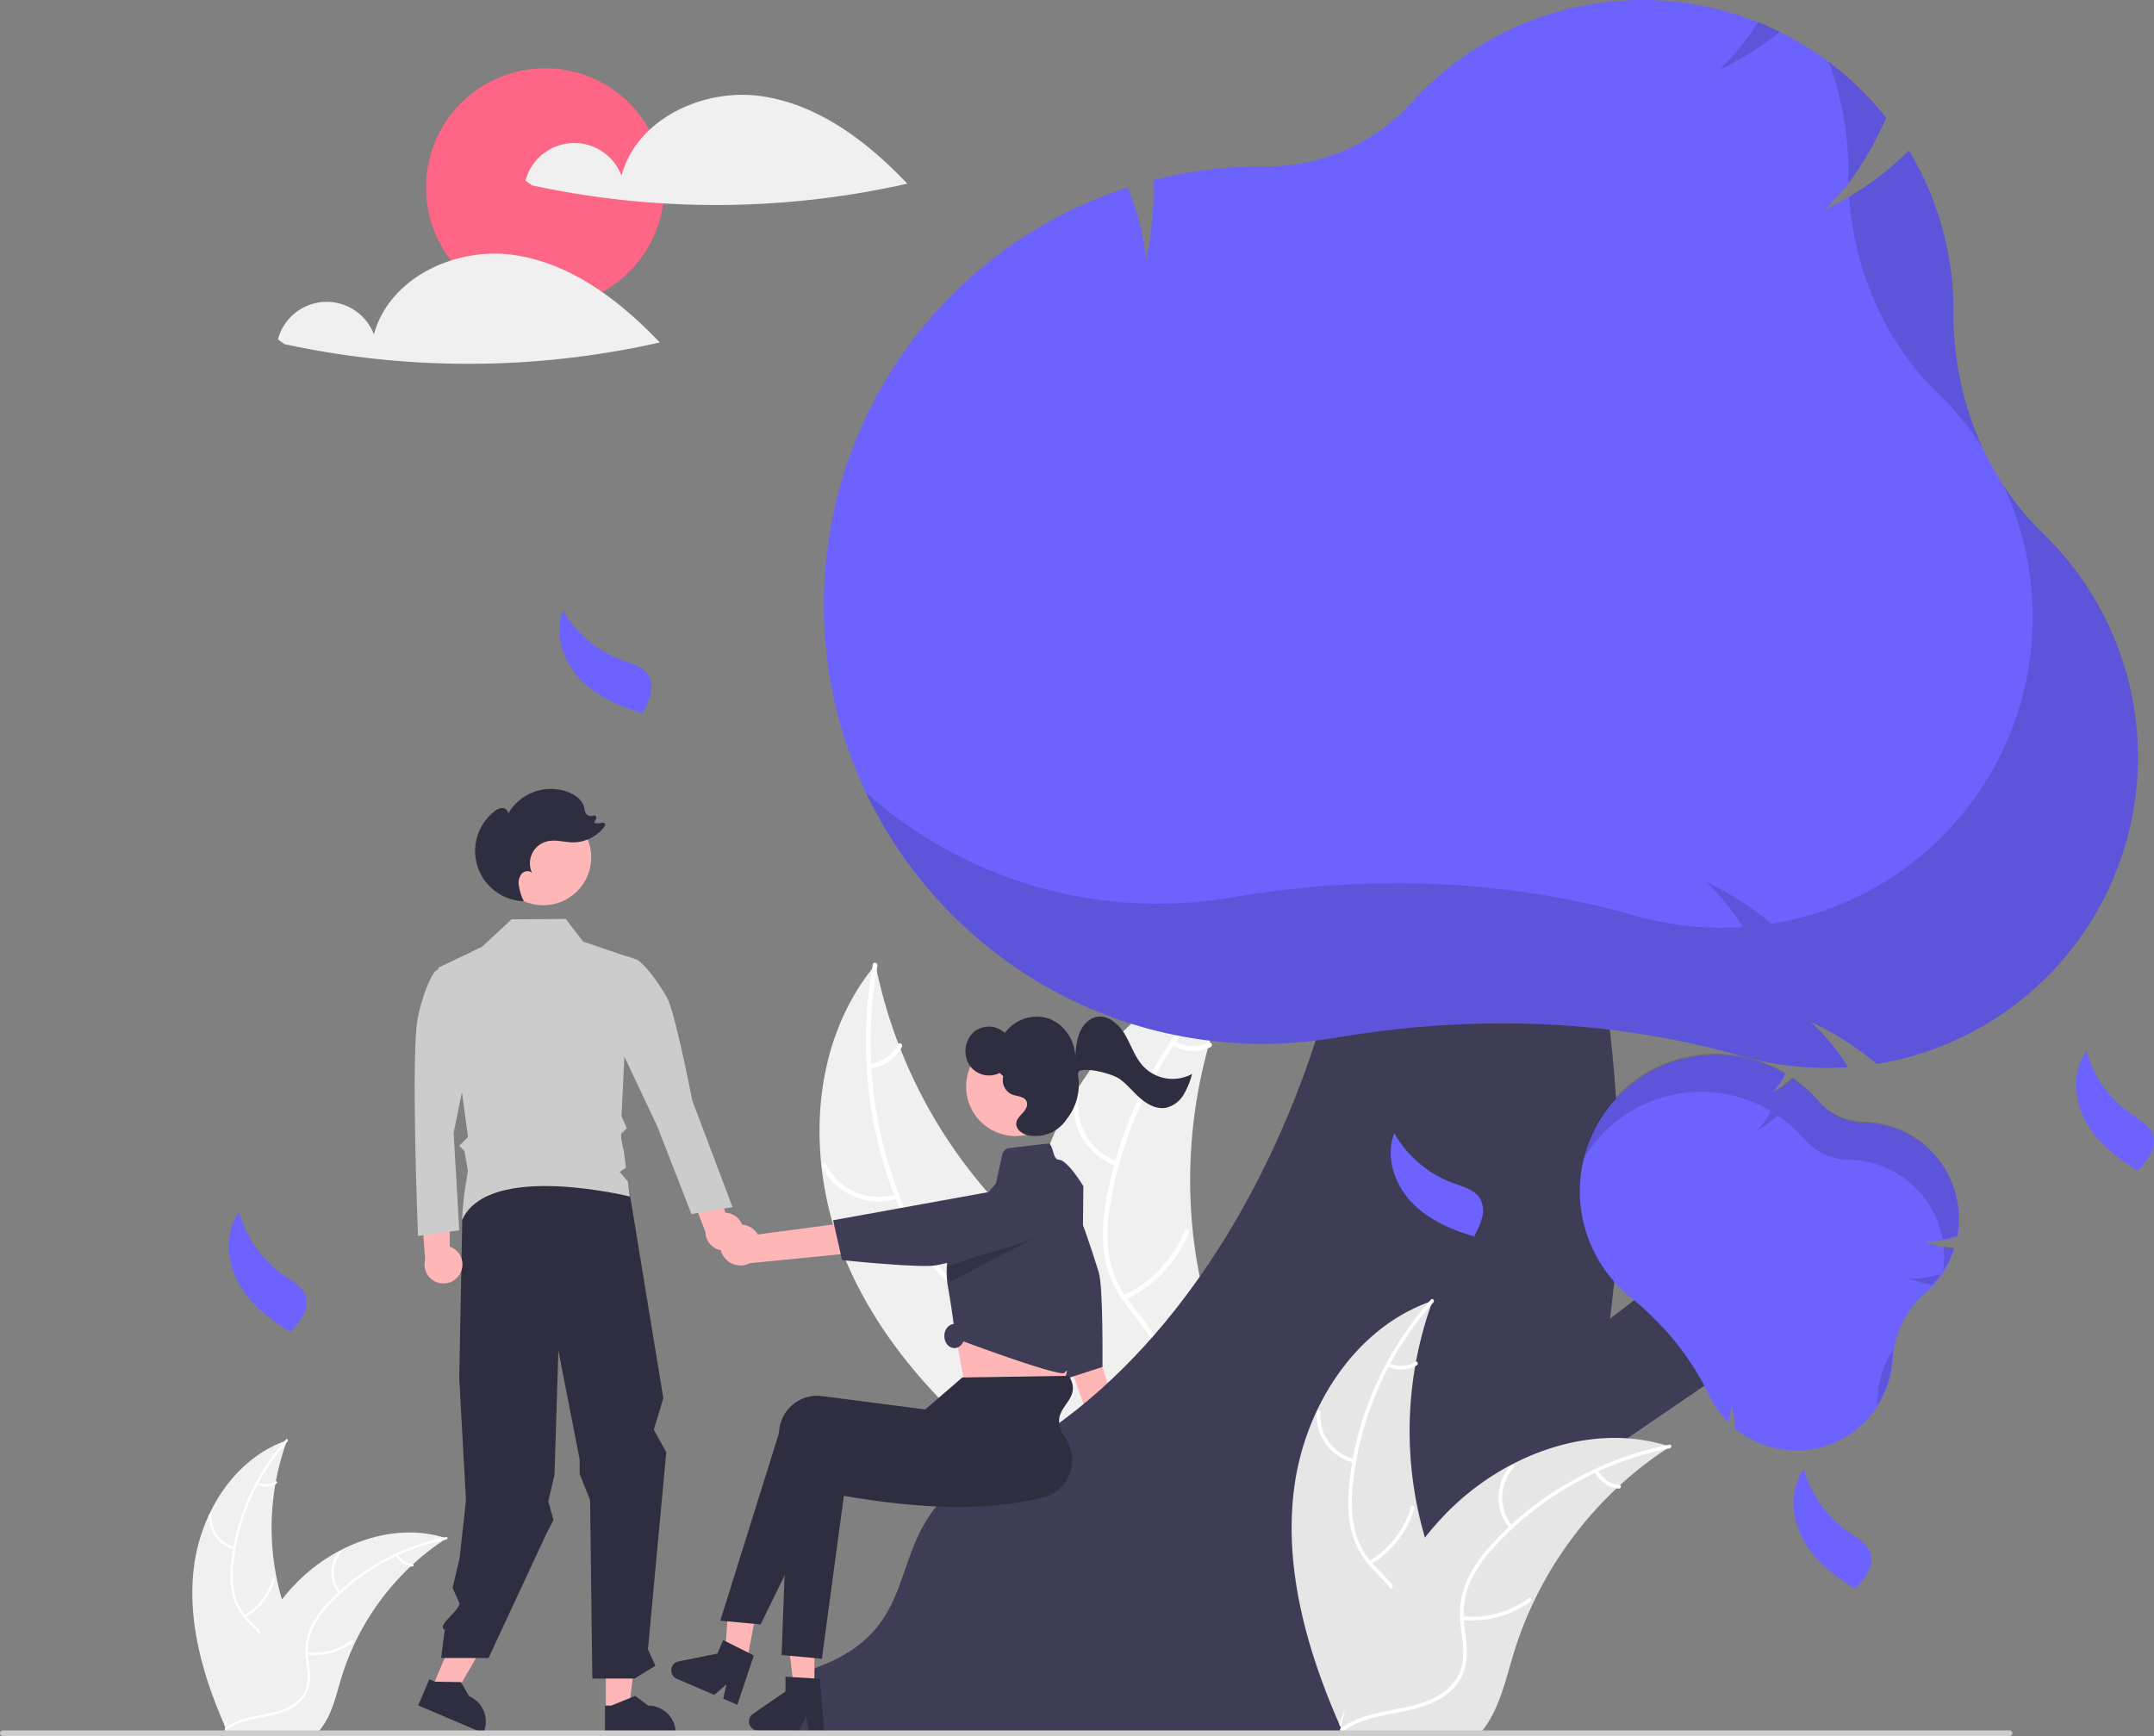 <svg xmlns="http://www.w3.org/2000/svg" data-name="Layer 1" width="922.274" height="743.359" viewBox="0 0 922.274 743.359" xmlns:xlink="http://www.w3.org/1999/xlink"><rect x="0" y="0" width="922.274" height="743.359" fill="#808080" stroke="none"/><path d="M221.893,749.355c2.922-23.498,17.485-46.651,39.895-54.298a109.099,109.099,0,0,0,.005,74.904c3.444,9.315,8.244,19.316,5.004,28.704-2.015,5.841-6.946,10.311-12.457,13.105-5.511,2.794-11.628,4.126-17.668,5.432l-1.189.983C225.897,796.534,218.971,772.853,221.893,749.355Z" transform="translate(-138.863 -78.321)" fill="#f0f0f0"/><path d="M262.011,695.502a93.25,93.25,0,0,0-23.182,52.481,40.157,40.157,0,0,0,.457,12.574,23.032,23.032,0,0,0,5.728,10.683c2.582,2.837,5.551,5.439,7.399,8.854a14.102,14.102,0,0,1,.689,11.513c-1.631,4.678-4.846,8.491-8.119,12.111-3.634,4.019-7.473,8.136-9.018,13.463-.187.646-1.178.317-.991-.327,2.688-9.27,11.686-14.535,15.977-22.884,2.002-3.896,2.843-8.419.966-12.531-1.642-3.596-4.701-6.283-7.34-9.132a24.577,24.577,0,0,1-5.99-10.237,37.124,37.124,0,0,1-.939-12.51,90.469,90.469,0,0,1,6.607-27.493,94.904,94.904,0,0,1,17.065-27.347c.446-.5,1.134.286.691.783Z" transform="translate(-138.863 -78.321)" fill="#fff"/><path d="M239.11,741.667a13.99,13.99,0,0,1-10.65-14.656c.053-.669,1.096-.618,1.043.052a12.955,12.955,0,0,0,9.934,13.612c.653.155.322,1.145-.327.991Z" transform="translate(-138.863 -78.321)" fill="#fff"/><path d="M243.516,769.973a26.966,26.966,0,0,0,12.042-15.53c.189-.645,1.18-.317.991.327A28.048,28.048,0,0,1,243.985,770.906c-.579.343-1.045-.591-.469-.932Z" transform="translate(-138.863 -78.321)" fill="#fff"/><path d="M249.311,713.033a7.919,7.919,0,0,0,7.505-.381c.574-.35,1.04.584.469.932a8.874,8.874,0,0,1-8.301.44.539.539,0,0,1-.332-.659.524.524,0,0,1,.659-.332Z" transform="translate(-138.863 -78.321)" fill="#fff"/><path d="M330.098,737.028c-.352.229-.704.458-1.057.696a104.293,104.293,0,0,0-13.335,10.411c-.326.291-.652.59-.969.89a109.948,109.948,0,0,0-23.878,32.687,106.774,106.774,0,0,0-5.849,15.132c-2.158,7.161-3.928,15.097-8.2,20.954a18.318,18.318,0,0,1-1.427,1.762h-38.606c-.088-.044-.176-.079-.264-.123l-1.541.07c.062-.273.132-.555.194-.828.035-.159.079-.317.114-.476.026-.106.053-.211.071-.308.009-.035.018-.07.026-.097.018-.097.044-.185.062-.273q.581-2.365,1.198-4.73c0-.009,0-.009.009-.018a156.995,156.995,0,0,1,13.212-34.686c.176-.326.352-.661.546-.986a101.885,101.885,0,0,1,9.152-13.881,90.072,90.072,0,0,1,5.998-6.861,74.901,74.901,0,0,1,18.743-14.04c13.846-7.311,29.877-10.112,44.674-5.646C329.349,736.79,329.719,736.905,330.098,737.028Z" transform="translate(-138.863 -78.321)" fill="#f0f0f0"/><path d="M330.011,737.518a93.25,93.25,0,0,0-50.107,27.946,40.157,40.157,0,0,0-7.205,10.314,23.032,23.032,0,0,0-1.858,11.978c.354,3.819,1.158,7.685.577,11.524a14.102,14.102,0,0,1-6.381,9.607c-4.119,2.753-8.981,3.862-13.774,4.781-5.321,1.021-10.865,1.997-15.306,5.32-.538.403-1.132-.456-.594-.858,7.727-5.783,18.082-4.569,26.535-8.652,3.944-1.905,7.338-5.01,8.316-9.424.854-3.86.029-7.847-.363-11.711a24.577,24.577,0,0,1,1.38-11.78,37.124,37.124,0,0,1,6.782-10.553,90.469,90.469,0,0,1,21.828-17.973,94.904,94.904,0,0,1,30.09-11.561c.657-.13.733.911.08,1.041Z" transform="translate(-138.863 -78.321)" fill="#fff"/><path d="M283.931,760.591a13.991,13.991,0,0,1,.321-18.113c.445-.502,1.247.166.801.669a12.955,12.955,0,0,0-.264,16.85c.428.517-.432,1.109-.858.594Z" transform="translate(-138.863 -78.321)" fill="#fff"/><path d="M270.407,785.844a26.966,26.966,0,0,0,18.965-5.15c.54-.401,1.133.458.594.858a28.048,28.048,0,0,1-19.746,5.319c-.669-.074-.479-1.101.186-1.027Z" transform="translate(-138.863 -78.321)" fill="#fff"/><path d="M309.316,743.87a7.919,7.919,0,0,0,6.222,4.214c.669.066.479,1.092-.186,1.027a8.874,8.874,0,0,1-6.893-4.647.539.539,0,0,1,.132-.726.524.524,0,0,1,.726.132Z" transform="translate(-138.863 -78.321)" fill="#fff"/><path d="M502.581,621.674c-18.936-41.884-18.238-94.975,11.15-130.319a211.783,211.783,0,0,0,75.801,124.082c15.13,11.947,33.202,23.659,37.335,42.488,2.572,11.716-1.073,24.109-7.376,34.314-6.303,10.206-15.088,18.602-23.773,26.875l-.974,2.831C556.952,695.781,521.517,663.558,502.581,621.674Z" transform="translate(-138.863 -78.321)" fill="#f0f0f0"/><path d="M514.549,491.866c-6.763,37.034-1.739,76.468,14.7,110.398,3.554,7.336,7.798,14.468,13.479,20.367A44.709,44.709,0,0,0,563.027,634.533c7.147,2.087,14.7,3.394,21.216,7.182,6.868,3.993,11.13,10.692,12.79,18.375,2.032,9.4.564,18.969-1.196,28.278-1.954,10.335-4.148,21.039-1.316,31.428.343,1.259-1.63,1.718-1.973.461-4.927-18.076,4.652-35.903,3.313-54.077-.625-8.48-3.809-16.823-11.08-21.736-6.358-4.296-14.145-5.651-21.401-7.701-7.618-2.153-14.46-5.442-20.281-10.897-5.955-5.58-10.487-12.562-14.213-19.774a175.619,175.619,0,0,1-16.873-52.231,184.227,184.227,0,0,1,.598-62.572c.234-1.279,2.168-.673,1.936.598Z" transform="translate(-138.863 -78.321)" fill="#fff"/><path d="M523.324,591.517A27.158,27.158,0,0,1,490.852,578.014c-.589-1.163,1.19-2.133,1.78-.969a25.148,25.148,0,0,0,30.231,12.499c1.239-.404,1.693,1.571.461,1.973Z" transform="translate(-138.863 -78.321)" fill="#fff"/><path d="M559.264,633.952a52.346,52.346,0,0,0,4.234-37.912c-.339-1.26,1.635-1.719,1.973-.461a54.447,54.447,0,0,1-4.486,39.442c-.611,1.154-2.329.079-1.721-1.069Z" transform="translate(-138.863 -78.321)" fill="#fff"/><path d="M511.249,533.759a15.373,15.373,0,0,0,12.047-8.225c.596-1.161,2.313-.085,1.721,1.069a17.227,17.227,0,0,1-13.307,9.129,1.047,1.047,0,0,1-1.217-.756,1.018,1.018,0,0,1,.756-1.217Z" transform="translate(-138.863 -78.321)" fill="#fff"/><path d="M669.362,491.765c-.352.736-.704,1.472-1.047,2.222A202.454,202.454,0,0,0,656.758,524.728c-.246.811-.483,1.637-.705,2.454a213.431,213.431,0,0,0-6.483,78.311,207.268,207.268,0,0,0,5.623,30.986c3.671,14.047,8.768,28.985,7.618,43.011a35.555,35.555,0,0,1-.582,4.362L598.273,722.916c-.19.016-.372.047-.562.063l-2.482,1.676c-.174-.515-.343-1.053-.516-1.568-.102-.298-.19-.605-.292-.904-.063-.202-.126-.404-.195-.582-.021-.067-.042-.135-.055-.187-.069-.178-.114-.351-.174-.515q-1.43-4.506-2.802-9.048c-.009-.015-.009-.015-.004-.038-6.909-23.088-11.951-46.956-13.21-70.83-.038-.718-.085-1.451-.093-2.187a197.78,197.78,0,0,1,1.115-32.256,174.845,174.845,0,0,1,2.994-17.436A145.397,145.397,0,0,1,598.842,546.88c15.541-26.122,39.263-46.982,68.296-54.557C667.881,492.129,668.61,491.944,669.362,491.765Z" transform="translate(-138.863 -78.321)" fill="#f0f0f0"/><path d="M669.714,492.665c-27.697,25.498-47.428,60.009-54.73,96.997-1.579,7.997-2.485,16.246-1.5,24.378a44.709,44.709,0,0,0,9.042,21.723c4.45,5.97,9.694,11.56,12.616,18.508,3.08,7.323,2.449,15.238-.85,22.372-4.037,8.729-10.97,15.486-17.98,21.858-7.783,7.075-15.979,14.301-19.973,24.302-.484,1.212-2.336.39-1.853-.82,6.949-17.399,25.331-25.866,35.203-41.182,4.607-7.147,7.087-15.725,4.24-24.026-2.49-7.258-7.892-13.028-12.451-19.034-4.786-6.306-8.269-13.051-9.633-20.911-1.395-8.041-.81-16.343.557-24.346a175.619,175.619,0,0,1,17.975-51.862,184.227,184.227,0,0,1,38.15-49.6c.957-.881,2.136.768,1.186,1.643Z" transform="translate(-138.863 -78.321)" fill="#fff"/><path d="M616.723,577.514a27.158,27.158,0,0,1-17.797-30.332c.23-1.283,2.234-.987,2.004.298a25.148,25.148,0,0,0,16.613,28.181c1.233.424.406,2.274-.82,1.853Z" transform="translate(-138.863 -78.321)" fill="#fff"/><path d="M619.87,633.034A52.346,52.346,0,0,0,646.077,605.312c.488-1.21,2.34-.389,1.853.82a54.447,54.447,0,0,1-27.329,28.791c-1.183.554-1.907-1.339-.73-1.89Z" transform="translate(-138.863 -78.321)" fill="#fff"/><path d="M641.856,524.127a15.373,15.373,0,0,0,14.571.686c1.175-.568,1.898,1.325.73,1.89a17.227,17.227,0,0,1-16.121-.723,1.047,1.047,0,0,1-.516-1.336,1.018,1.018,0,0,1,1.336-.516Z" transform="translate(-138.863 -78.321)" fill="#fff"/><path d="M627.913,704.646a8.679,8.679,0,0,0-7.48-11.007l-21.184-66.73-10.972,11.682,22.506,63.427a8.726,8.726,0,0,0,17.13,2.627Z" transform="translate(-138.863 -78.321)" fill="#ffb6b6"/><path d="M567.876,574.569s6.726-8.827,17.549-2.171,21.911,44.667,23.881,50.74,1.592,40.503,1.592,40.503l-16.648,5.402Z" transform="translate(-138.863 -78.321)" fill="#3f3d56"/><path d="M725.268,820.559H479.187l8.631-27.965 0,0c53.492-19.364,23.445-60.987,74.328-86.428,124.457-62.229,172.639-247.925,154.415-321.331l81.559-3.449S910.754,701.25,725.268,820.559Z" transform="translate(-138.863 -78.321)" fill="#3f3d56"/><polygon points="653.499 591.853 725.436 537.238 760.5 572.301 643.308 652.498 653.499 591.853" fill="#3f3d56"/><path d="M597.778,643.798l-1.11,12.402s-.481,10.297-2.002,12.574c-1.51,2.265-42.722,2.551-42.722,2.551s-2.723-14.679-5.069-27.528Z" transform="translate(-138.863 -78.321)" fill="#ffb6b6"/><polygon points="318.498 717.823 309.882 716.082 312.348 681.282 325.064 683.85 318.498 717.823" fill="#ffb6b6"/><polygon points="348.704 722.921 339.922 722.921 335.744 688.292 348.705 688.292 348.704 722.921" fill="#ffb6b6"/><path d="M473.51,786.992l17.257,1.604,9.413-69.764c31.028,5.336,60.3,7.046,85.619.59a16.366,16.366,0,0,0,11.704-19.77q-.148-.615-.342-1.216c-3.03-9.245-15.321-18.123-21.571-28.292l-34.621,14.207-1.569,6.415-44.343-5.738a16.351,16.351,0,0,0-18.191,14.417q-.089.722-.117,1.45Z" transform="translate(-138.863 -78.321)" fill="#2f2e41"/><path d="M447.274,772.3l17.257,1.604,31.29-63.993c31.028,5.336,60.3,7.046,85.619.59a16.366,16.366,0,0,0,11.704-19.77q-.148-.614-.342-1.216c-3.03-9.245,9.973-11.884,3.723-22.052l-45.647.693-15.836,13.689-44.343-5.738a16.351,16.351,0,0,0-18.191,14.417q-.089.722-.117,1.45Z" transform="translate(-138.863 -78.321)" fill="#2f2e41"/><path d="M602.728,586.239l-.79,77.58s-5.75.04-7.27,2.3c-1.51,2.27-46.71-14.67-46.71-14.67s-.73-7.05-2.38-17.18c-.27-1.67-.56-3.42-.88-5.23-.08-.43-.14-.85-.19-1.28-1.68-12.32,3.97-22.92,3.97-22.92l16.85-19.84,2.7-12.37a3.466,3.466,0,0,1,2.98-2.7l17-2c2,1.39,1.69,6.89,4.13,6.97C595.918,574.899,602.728,586.239,602.728,586.239Z" transform="translate(-138.863 -78.321)" fill="#3f3d56"/><path d="M588.568,604.749l-42.99,22.52c-.27-1.67-.56-3.42-.88-5.23-.08-.43-.14-.85-.19-1.28Z" transform="translate(-138.863 -78.321)" opacity="0.2" style="isolation:isolate"/><ellipse cx="408.64" cy="572.087" rx="4.315" ry="5.178" fill="#3f3d56"/><circle cx="434.833" cy="465.288" r="21.175" fill="#ffb6b6"/><path d="M454.593,808.31l-6.051-2.594,1.369-6.176-5.215,4.527-16.049-6.879a3.925,3.925,0,0,1,.769-7.455l16.61-3.358,2.476-5.776,13.135,6.583Z" transform="translate(-138.863 -78.321)" fill="#2f2e41"/><path d="M491.708,819.367H485.125l-1.175-6.216-3.01,6.216-17.461,0a3.925,3.925,0,0,1-2.23-7.155l13.944-9.63,0-6.284,14.666.875Z" transform="translate(-138.863 -78.321)" fill="#2f2e41"/><path d="M627.903,534.403c-3.305-3.854-4.877-8.968-7.519-13.345s-7.24-8.294-12.098-7.276c-3.349.702-5.936,3.657-7.247,6.951-1.31,3.294-1.555,6.927-1.785,10.486.081-7.314-4.738-14.404-11.375-16.738a16.753,16.753,0,0,0-18.752,6.145,10.135,10.135,0,0,0-13.462-.283,11.291,11.291,0,0,0-1.813,13.934,10.205,10.205,0,0,0,13.046,3.479l1.542,1.418a6.683,6.683,0,0,0,3.644,7.762c2.294.926,5.532.772,6.39,3.179.6,1.682-.521,3.477-1.714,4.769-1.192,1.292-2.608,2.627-2.751,4.415-.216,2.698,2.572,4.589,5.107,5.158a15.923,15.923,0,0,0,16.417-6.852q.102-.156.221-.312a23.603,23.603,0,0,0,4.748-18.048c-.198-1.247.002-2.174.861-2.469,3.715-1.276,14.124,1.402,17.275,3.823,3.15,2.421,5.673,5.624,8.707,8.201,3.035,2.577,6.901,4.565,10.754,3.863a11.932,11.932,0,0,0,7.477-5.504,33.138,33.138,0,0,0,3.692-8.982A17.377,17.377,0,0,1,627.903,534.403Z" transform="translate(-138.863 -78.321)" fill="#2f2e41"/><polygon points="184.579 723.674 193.633 727.531 212.824 694.446 199.461 688.752 184.579 723.674" fill="#ffb6b6"/><polygon points="259.397 732.241 269.238 732.24 273.921 694.28 259.395 694.28 259.397 732.241" fill="#ffb6b6"/><path d="M397.914,820.828l30.264-.001v-.383a11.78,11.78,0,0,0-11.78-11.779h-.001l-5.528-4.194-10.314,4.195-2.642 0Z" transform="translate(-138.863 -78.321)" fill="#2f2e41"/><path d="M317.937,808.566l27.841,11.865.15-.352a11.78,11.78,0,0,0-6.218-15.455l-.001-0-3.441-6.026-11.133-.185-2.43-1.036Z" transform="translate(-138.863 -78.321)" fill="#2f2e41"/><path d="M407.914,585.897l14.957,91.075-4.071,13.572,5.341,9.612-7.844,84.415,3.184,7.01-8.896,5.487H392.484l-.961-76.421-4.472-11.22v-6.184l-9.103-46.6-1.676,53.304-2.648,11.238,2.224,8.001-2.906,5.606-24.906,53.48H327.738l1.57-12.094h0c-3.637-1.841,5.46-7.223,6.334-11.204l-2.989-6.725,2.989-12.703,2.741-24.822-2.89-52.395,1.36-70.556,23.746-18.158Z" transform="translate(-138.863 -78.321)" fill="#2f2e41"/><circle id="e77d1a29-bab6-47b6-8410-4d124ca10178" data-name="ab6171fa-7d69-4734-b81c-8dff60f9761b" cx="232.627" cy="367.123" r="20.513" fill="#ffb6b6"/><path d="M335.846,623.676a8.072,8.072,0,0,0-4.416-11.563l-.048-28.686-12.431,8.228,1.952,25.98a8.116,8.116,0,0,0,14.944,6.042Z" transform="translate(-138.863 -78.321)" fill="#ffb6b6"/><path id="b2ec307e-b06e-4eaa-95c4-012f4683eb69-1468" data-name="f348f81f-b961-4ae4-bc6b-758f6acfb12a" d="M334.697,496.748l-5.553-5.353-4.08,2.945s-4.014,4.817-7.225,19.266,0,93.923,0,93.923l17.661-2.408-2.408-41.743,7.225-35.321Z" transform="translate(-138.863 -78.321)" fill="#ccc"/><path d="M456.965,607.416a8.072,8.072,0,0,0-7.543-9.814l-8.263-27.471-9.553,11.444,9.312,24.332a8.116,8.116,0,0,0,16.048,1.509Z" transform="translate(-138.863 -78.321)" fill="#ffb6b6"/><path id="ac3d94eb-f5e1-4a42-b00b-afc1affe6e87-1469" data-name="f348f81f-b961-4ae4-bc6b-758f6acfb12a" d="M403.361,494.502l3.703-6.766,4.772,1.593s5.268,3.399,12.645,16.233c3.412,5.936,10.787,43.997,10.787,43.997l17.239,45.647-17.575,2.971-14.664-37.618-17-36Z" transform="translate(-138.863 -78.321)" fill="#ccc"/><path d="M326.496,492.7l18.71-8.937,12.703-11.782,23.164-.173,7.472,9.714,19.727,6.701-3.288,68.022,2.242,5.231s-1.562,1.411-2.275,2.2.986,7.395.986,7.395l.958,7.187-2.658,1.899,3.455,4.081.858,6.433s-60.313-14.991-71.709,9.843c-.602,1.312.881-11.511.881-11.511l1.483-9.387-1.471-8.426-2.242-2.242,3.76-3.76L336.842,547.348Z" transform="translate(-138.863 -78.321)" fill="#ccc"/><path d="M366.242,464.953q-.131-.289-.262-.581c.034.001.067.006.1.007Z" transform="translate(-138.863 -78.321)" fill="#2f2e41"/><path d="M350.406,425.863a5.71,5.71,0,0,1,3.577-1.546c1.326.043,2.672,1.241,2.397,2.539a21.08,21.08,0,0,1,25.369-9.513c3.297,1.163,6.53,3.49,7.287,6.903a6.217,6.217,0,0,0,.783,2.548,2.909,2.909,0,0,0,3.096.784l.033-.01a.969.969,0,0,1,1.171,1.368l-.933,1.74a7.475,7.475,0,0,0,3.561-.076.968.968,0,0,1,1.028,1.507A16.879,16.879,0,0,1,384.316,439.027c-3.727-.023-7.493-1.307-11.12-.45a9.659,9.659,0,0,0-6.497,13.56c-1.114-1.219-3.268-.93-4.408.265a6.046,6.046,0,0,0-1.32,4.626,21.465,21.465,0,0,0,2.204,7.205,21.54,21.54,0,0,1-12.768-38.37Z" transform="translate(-138.863 -78.321)" fill="#2f2e41"/><circle cx="233.405" cy="80.239" r="51" fill="#ff6584"/><path d="M464.303,119.43c-24.717-3.341-52.935,10.019-59.341,34.124a21.597,21.597,0,0,0-41.094,2.109l2.83,2.027a372.275,372.275,0,0,0,160.659-.726C510.164,138.893,489.02,122.771,464.303,119.43Z" transform="translate(-138.863 -78.321)" fill="#f0f0f0"/><path d="M358.303,187.43c-24.717-3.341-52.935,10.019-59.341,34.124a21.597,21.597,0,0,0-41.094,2.109l2.83,2.027a372.275,372.275,0,0,0,160.659-.726C404.164,206.893,383.02,190.771,358.303,187.43Z" transform="translate(-138.863 -78.321)" fill="#f0f0f0"/><path d="M450.235,604.848a8.679,8.679,0,0,1,13.144,2.083l69.4-9.236-5.901,14.901L459.904,619.23a8.726,8.726,0,0,1-9.669-14.382Z" transform="translate(-138.863 -78.321)" fill="#ffb6b6"/><path d="M592.084,583.342s8.165,7.517.533,17.675-46.508,17.67-52.738,19.069-40.476-2.175-40.476-2.175l-3.833-17.077Z" transform="translate(-138.863 -78.321)" fill="#3f3d56"/><path d="M692.911,716.096c4.348-34.965,26.018-69.416,59.364-80.795a162.339,162.339,0,0,0,.008,111.457c5.124,13.86,12.266,28.743,7.447,42.712-2.999,8.692-10.335,15.342-18.536,19.5-8.201,4.158-17.302,6.14-26.29,8.082l-1.769,1.463C698.868,786.298,688.563,751.061,692.911,716.096Z" transform="translate(-138.863 -78.321)" fill="#e6e6e6"/><path d="M752.606,635.962a138.756,138.756,0,0,0-34.495,78.092,59.753,59.753,0,0,0,.68,18.709,34.271,34.271,0,0,0,8.524,15.896c3.842,4.221,8.26,8.094,11.009,13.175a20.984,20.984,0,0,1,1.025,17.131c-2.427,6.961-7.21,12.635-12.081,18.02-5.408,5.98-11.12,12.106-13.418,20.033-.279.961-1.753.472-1.475-.487,3.999-13.793,17.389-21.628,23.774-34.051,2.98-5.797,4.23-12.527,1.437-18.646-2.443-5.351-6.996-9.349-10.922-13.589a36.57,36.57,0,0,1-8.913-15.232,55.241,55.241,0,0,1-1.397-18.614,134.619,134.619,0,0,1,9.832-40.909,141.217,141.217,0,0,1,25.393-40.693c.664-.744,1.687.426,1.028,1.165Z" transform="translate(-138.863 -78.321)" fill="#fff"/><path d="M718.529,704.656a20.818,20.818,0,0,1-15.847-21.807c.079-.996,1.631-.92,1.551.077a19.277,19.277,0,0,0,14.782,20.255c.972.231.48,1.704-.487,1.475Z" transform="translate(-138.863 -78.321)" fill="#fff"/><path d="M725.085,746.775a40.125,40.125,0,0,0,17.918-23.109c.282-.96,1.756-.472,1.475.487a41.736,41.736,0,0,1-18.694,24.009c-.861.511-1.555-.879-.698-1.387Z" transform="translate(-138.863 -78.321)" fill="#fff"/><path d="M733.708,662.048a11.784,11.784,0,0,0,11.167-.567c.854-.521,1.547.869.698,1.387a13.205,13.205,0,0,1-12.352.654.803.803,0,0,1-.494-.981.78.78,0,0,1,.981-.494Z" transform="translate(-138.863 -78.321)" fill="#fff"/><path d="M853.919,697.753c-.524.341-1.048.682-1.573,1.035a155.189,155.189,0,0,0-19.843,15.492c-.485.433-.97.878-1.442,1.324a163.603,163.603,0,0,0-35.531,48.638,158.879,158.879,0,0,0-8.703,22.517c-3.211,10.655-5.845,22.464-12.202,31.18a27.255,27.255,0,0,1-2.123,2.621H715.057c-.131-.066-.262-.118-.393-.184l-2.294.105c.092-.406.196-.826.289-1.232.052-.236.118-.472.17-.708.039-.157.079-.315.105-.459.013-.052.026-.105.039-.144.026-.144.066-.275.092-.406q.865-3.519,1.782-7.038c0-.013,0-.013.013-.026,4.706-17.864,10.944-35.492,19.659-51.613.262-.485.524-.983.813-1.468a151.606,151.606,0,0,1,13.618-20.656,134.028,134.028,0,0,1,8.925-10.21,111.452,111.452,0,0,1,27.89-20.891c20.603-10.878,44.457-15.046,66.476-8.401C852.805,697.399,853.356,697.569,853.919,697.753Z" transform="translate(-138.863 -78.321)" fill="#e6e6e6"/><path d="M853.79,698.482a138.756,138.756,0,0,0-74.559,41.584,59.753,59.753,0,0,0-10.722,15.348,34.271,34.271,0,0,0-2.765,17.824c.526,5.683,1.722,11.436.858,17.148a20.984,20.984,0,0,1-9.495,14.295c-6.129,4.097-13.364,5.747-20.495,7.115-7.918,1.519-16.167,2.971-22.775,7.917-.801.599-1.684-.678-.884-1.277,11.498-8.605,26.906-6.799,39.484-12.874,5.869-2.835,10.92-7.455,12.374-14.023,1.271-5.743.043-11.676-.54-17.426a36.57,36.57,0,0,1,2.054-17.528A55.241,55.241,0,0,1,776.416,740.881a134.619,134.619,0,0,1,32.48-26.744,141.217,141.217,0,0,1,44.775-17.203c.978-.194,1.091,1.356.119,1.549Z" transform="translate(-138.863 -78.321)" fill="#fff"/><path d="M785.223,732.814a20.818,20.818,0,0,1,.477-26.953c.663-.748,1.856.247,1.192.996a19.277,19.277,0,0,0-.393,25.073c.637.77-.643,1.65-1.277.884Z" transform="translate(-138.863 -78.321)" fill="#fff"/><path d="M765.099,770.391a40.125,40.125,0,0,0,28.22-7.663c.803-.596,1.686.681.884,1.277a41.736,41.736,0,0,1-29.381,7.915c-.995-.111-.712-1.638.277-1.528Z" transform="translate(-138.863 -78.321)" fill="#fff"/><path d="M822.995,707.933a11.784,11.784,0,0,0,9.258,6.271c.996.098.712,1.625-.277,1.528a13.205,13.205,0,0,1-10.257-6.914.803.803,0,0,1,.196-1.08.78.78,0,0,1,1.08.196Z" transform="translate(-138.863 -78.321)" fill="#fff"/><path d="M935.35,689.105a41.362,41.362,0,0,1-53.448 1l-.16-.131-.005-.206a39.63,39.63,0,0,0-1.589-10.114,28.311,28.311,0,0,1-1.028,7.001l-.206.768-.553-.571c-.477-.492-.939-.992-1.373-1.486a41.711,41.711,0,0,1-6.353-9.62c-7.54-15.841-18.891-29.99-33.738-42.053a59.034,59.034,0,0,1-7.078-6.81A58.351,58.351,0,0,1,903.093,537.985l.365.213-.189.377a30.395,30.395,0,0,1-5.423,7.823,39.639,39.639,0,0,0,8.352-6.034l.265-.25.3.207a58.599,58.599,0,0,1,10.671,9.498l.34.39a26.049,26.049,0,0,0,19.289,8.901A41.349,41.349,0,0,1,977.102,607.554l-.047.273-.266.081c-5.594,1.703-10.246,2.289-14.451,1.803a40.311,40.311,0,0,0,12.872,3.224l.573.046-.182.546a41.322,41.322,0,0,1-11.926,17.981l-.157.137c-.056.048-.111.097-.167.146A40.605,40.605,0,0,0,949.324,659.975,41.665,41.665,0,0,1,935.35,689.105Z" transform="translate(-138.863 -78.321)" fill="#6c63ff"/><path d="M942.878,675.813a41.241,41.241,0,0,1-.465,4.446,41.803,41.803,0,0,0,6.72-20.71c.055-1.129.173-2.254.332-3.374A39.231,39.231,0,0,0,942.878,675.813Z" transform="translate(-138.863 -78.321)" opacity="0.15"/><path d="M955.892,625.549A40.249,40.249,0,0,0,966.178,628.457a41.393,41.393,0,0,0,3.769-4.599C964.531,625.468,959.996,626.022,955.892,625.549Z" transform="translate(-138.863 -78.321)" opacity="0.15"/><path d="M971.05,611.968a41.601,41.601,0,0,1-.294,10.73,41.124,41.124,0,0,0,4.654-9.599l.182-.546-.573-.046A39.967,39.967,0,0,1,971.05,611.968Z" transform="translate(-138.863 -78.321)" opacity="0.15"/><path d="M967.224,572.719a41.446,41.446,0,0,0-30.352-14.034,26.049,26.049,0,0,1-19.289-8.901l-.34-.39a58.601,58.601,0,0,0-10.671-9.498l-.3-.207-.265.25a39.638,39.638,0,0,1-8.352,6.034,30.396,30.396,0,0,0,5.423-7.823l.189-.377-.365-.213a58.308,58.308,0,0,0-86.387,37.748,58.318,58.318,0,0,1,80.132-21.484l.365.213-.189.377a30.396,30.396,0,0,1-5.423,7.823,39.638,39.638,0,0,0,8.352-6.034l.265-.25.3.207a58.6,58.6,0,0,1,10.671,9.498l.34.39a26.049,26.049,0,0,0,19.289,8.901,41.356,41.356,0,0,1,39.997,33.989,50.12,50.12,0,0,0,5.985-1.456l.266-.08.047-.273A41.19,41.19,0,0,0,967.224,572.719Z" transform="translate(-138.863 -78.321)" opacity="0.15"/><path d="M1054.288,402.442A133.182,133.182,0,0,1,943.045,533.792l-.658.107-.509-.424a127.606,127.606,0,0,0-27.833-17.668,91.16,91.16,0,0,1,14.74,17.373l1.418,2.131-2.555.123c-2.205.107-4.397.161-6.512.161a134.305,134.305,0,0,1-36.769-5.098c-54.334-15.459-112.682-18.102-173.419-7.858A190.082,190.082,0,0,1,679.43,525.27c-103.563,0-187.818-84.272-187.818-187.855A187.557,187.557,0,0,1,620.321,159.063l1.291-.428.51,1.26a97.869,97.869,0,0,1,7.381,29.747,127.633,127.633,0,0,0,3.172-33.026l-.041-1.172,1.139-.286A188.683,188.683,0,0,1,679.43,149.559l1.666.007a83.875,83.875,0,0,0,62.54-27.706,133.14,133.14,0,0,1,202.27,6.213l.561.694-.37.814C938.317,146.727,929.842,159.219,919.725,168.354a129.797,129.797,0,0,0,35.168-24.265l1.329-1.29.933,1.601a133.051,133.051,0,0,1,18.113,67.072l-.002.672c-.002.237-.002.476-.002.713,0,36.05,13.941,70.219,38.311,93.851A134.158,134.158,0,0,1,1054.288,402.442Z" transform="translate(-138.863 -78.321)" fill="#6c63ff"/><g opacity="0.15"><path d="M891.502,87.773A94.061,94.061,0,0,1,874.725,108.354a129.468,129.468,0,0,0,26.213-16.383Q896.304,89.689,891.502,87.773Z" transform="translate(-138.863 -78.321)"/><path d="M968.576,246.708a133.687,133.687,0,0,1,19.146,23.325,136.099,136.099,0,0,1-12.457-57.175c0-.237,0-.476.002-.713l.002-.672a133.052,133.052,0,0,0-18.113-67.072l-.933-1.601-1.33,1.29a130.097,130.097,0,0,1-24.285,18.492C932.874,194.999,946.408,225.213,968.576,246.708Z" transform="translate(-138.863 -78.321)"/><path d="M930.268,151.473l-.002.672c-.002.237-.002.476-.002.713,0,1.307.024,2.611.06,3.912a138.673,138.673,0,0,0,15.772-27.189l.37-.814-.561-.694a134.232,134.232,0,0,0-24.088-23.297A133.353,133.353,0,0,1,930.268,151.473Z" transform="translate(-138.863 -78.321)"/><path d="M1013.576,306.708a120.386,120.386,0,0,1-16.971-20.647,133.018,133.018,0,0,1-98.56,187.731l-.658.107-.509-.424a127.611,127.611,0,0,0-27.833-17.668,91.158,91.158,0,0,1,14.74,17.373l1.418,2.131-2.555.123c-2.206.107-4.397.161-6.512.161a134.305,134.305,0,0,1-36.769-5.098c-54.334-15.459-112.682-18.102-173.419-7.857a190.086,190.086,0,0,1-31.517,2.63A187.026,187.026,0,0,1,509.647,417.684c30.149,63.539,94.917,107.586,169.783,107.586a190.086,190.086,0,0,0,31.517-2.63c60.738-10.245,119.085-7.601,173.419,7.857a134.305,134.305,0,0,0,36.769,5.098c2.115,0,4.307-.054,6.512-.161l2.555-.123-1.418-2.131a91.158,91.158,0,0,0-14.74-17.373,127.611,127.611,0,0,1,27.833,17.668l.509.424.658-.107A133.083,133.083,0,0,0,1013.576,306.708Z" transform="translate(-138.863 -78.321)"/></g><path d="M386.926,368.746c-7.167-7.723-10.884-19.311-7.073-29.134a48.544,48.544,0,0,0,25.515,21.442c4.159,1.494,8.94,2.722,11.21,6.513a10.851,10.851,0,0,1,.898,7.995,32.228,32.228,0,0,1-3.208,7.573l-.005.686C404.143,380.889,394.094,376.468,386.926,368.746Z" transform="translate(-138.863 -78.321)" fill="#6c63ff"/><path d="M742.926,592.746c-7.167-7.723-10.884-19.311-7.073-29.134a48.544,48.544,0,0,0,25.515,21.442c4.159,1.494,8.94,2.722,11.21,6.513a10.851,10.851,0,0,1,.898,7.995,32.228,32.228,0,0,1-3.208,7.573l-.005.686C760.143,604.889,750.094,600.468,742.926,592.746Z" transform="translate(-138.863 -78.321)" fill="#6c63ff"/><path d="M910.794,737.319c-5.007-9.27-5.706-21.42.442-29.977a48.544,48.544,0,0,0,19.338,27.145c3.653,2.487,7.974,4.872,9.223,9.111a10.851,10.851,0,0,1-1.131,7.965,32.228,32.228,0,0,1-5.001,6.529l-.177.663C924.424,753.384,915.801,746.589,910.794,737.319Z" transform="translate(-138.863 -78.321)" fill="#6c63ff"/><path d="M1031.794,558.319c-5.007-9.27-5.706-21.42.442-29.977a48.544,48.544,0,0,0,19.338,27.145c3.653,2.487,7.974,4.872,9.223,9.111a10.851,10.851,0,0,1-1.131,7.965,32.228,32.228,0,0,1-5.001,6.529l-.177.663C1045.424,574.384,1036.801,567.589,1031.794,558.319Z" transform="translate(-138.863 -78.321)" fill="#6c63ff"/><path d="M240.794,627.319c-5.007-9.27-5.706-21.42.442-29.977a48.544,48.544,0,0,0,19.338,27.145c3.653,2.487,7.974,4.872,9.223,9.111a10.851,10.851,0,0,1-1.131,7.965,32.228,32.228,0,0,1-5.001,6.529l-.177.663C254.424,643.384,245.801,636.589,240.794,627.319Z" transform="translate(-138.863 -78.321)" fill="#6c63ff"/><path d="M999.348,821.679H140.054a1.191,1.191,0,0,1,0-2.381h859.294a1.191,1.191,0,0,1,0,2.381Z" transform="translate(-138.863 -78.321)" fill="#ccc"/></svg>